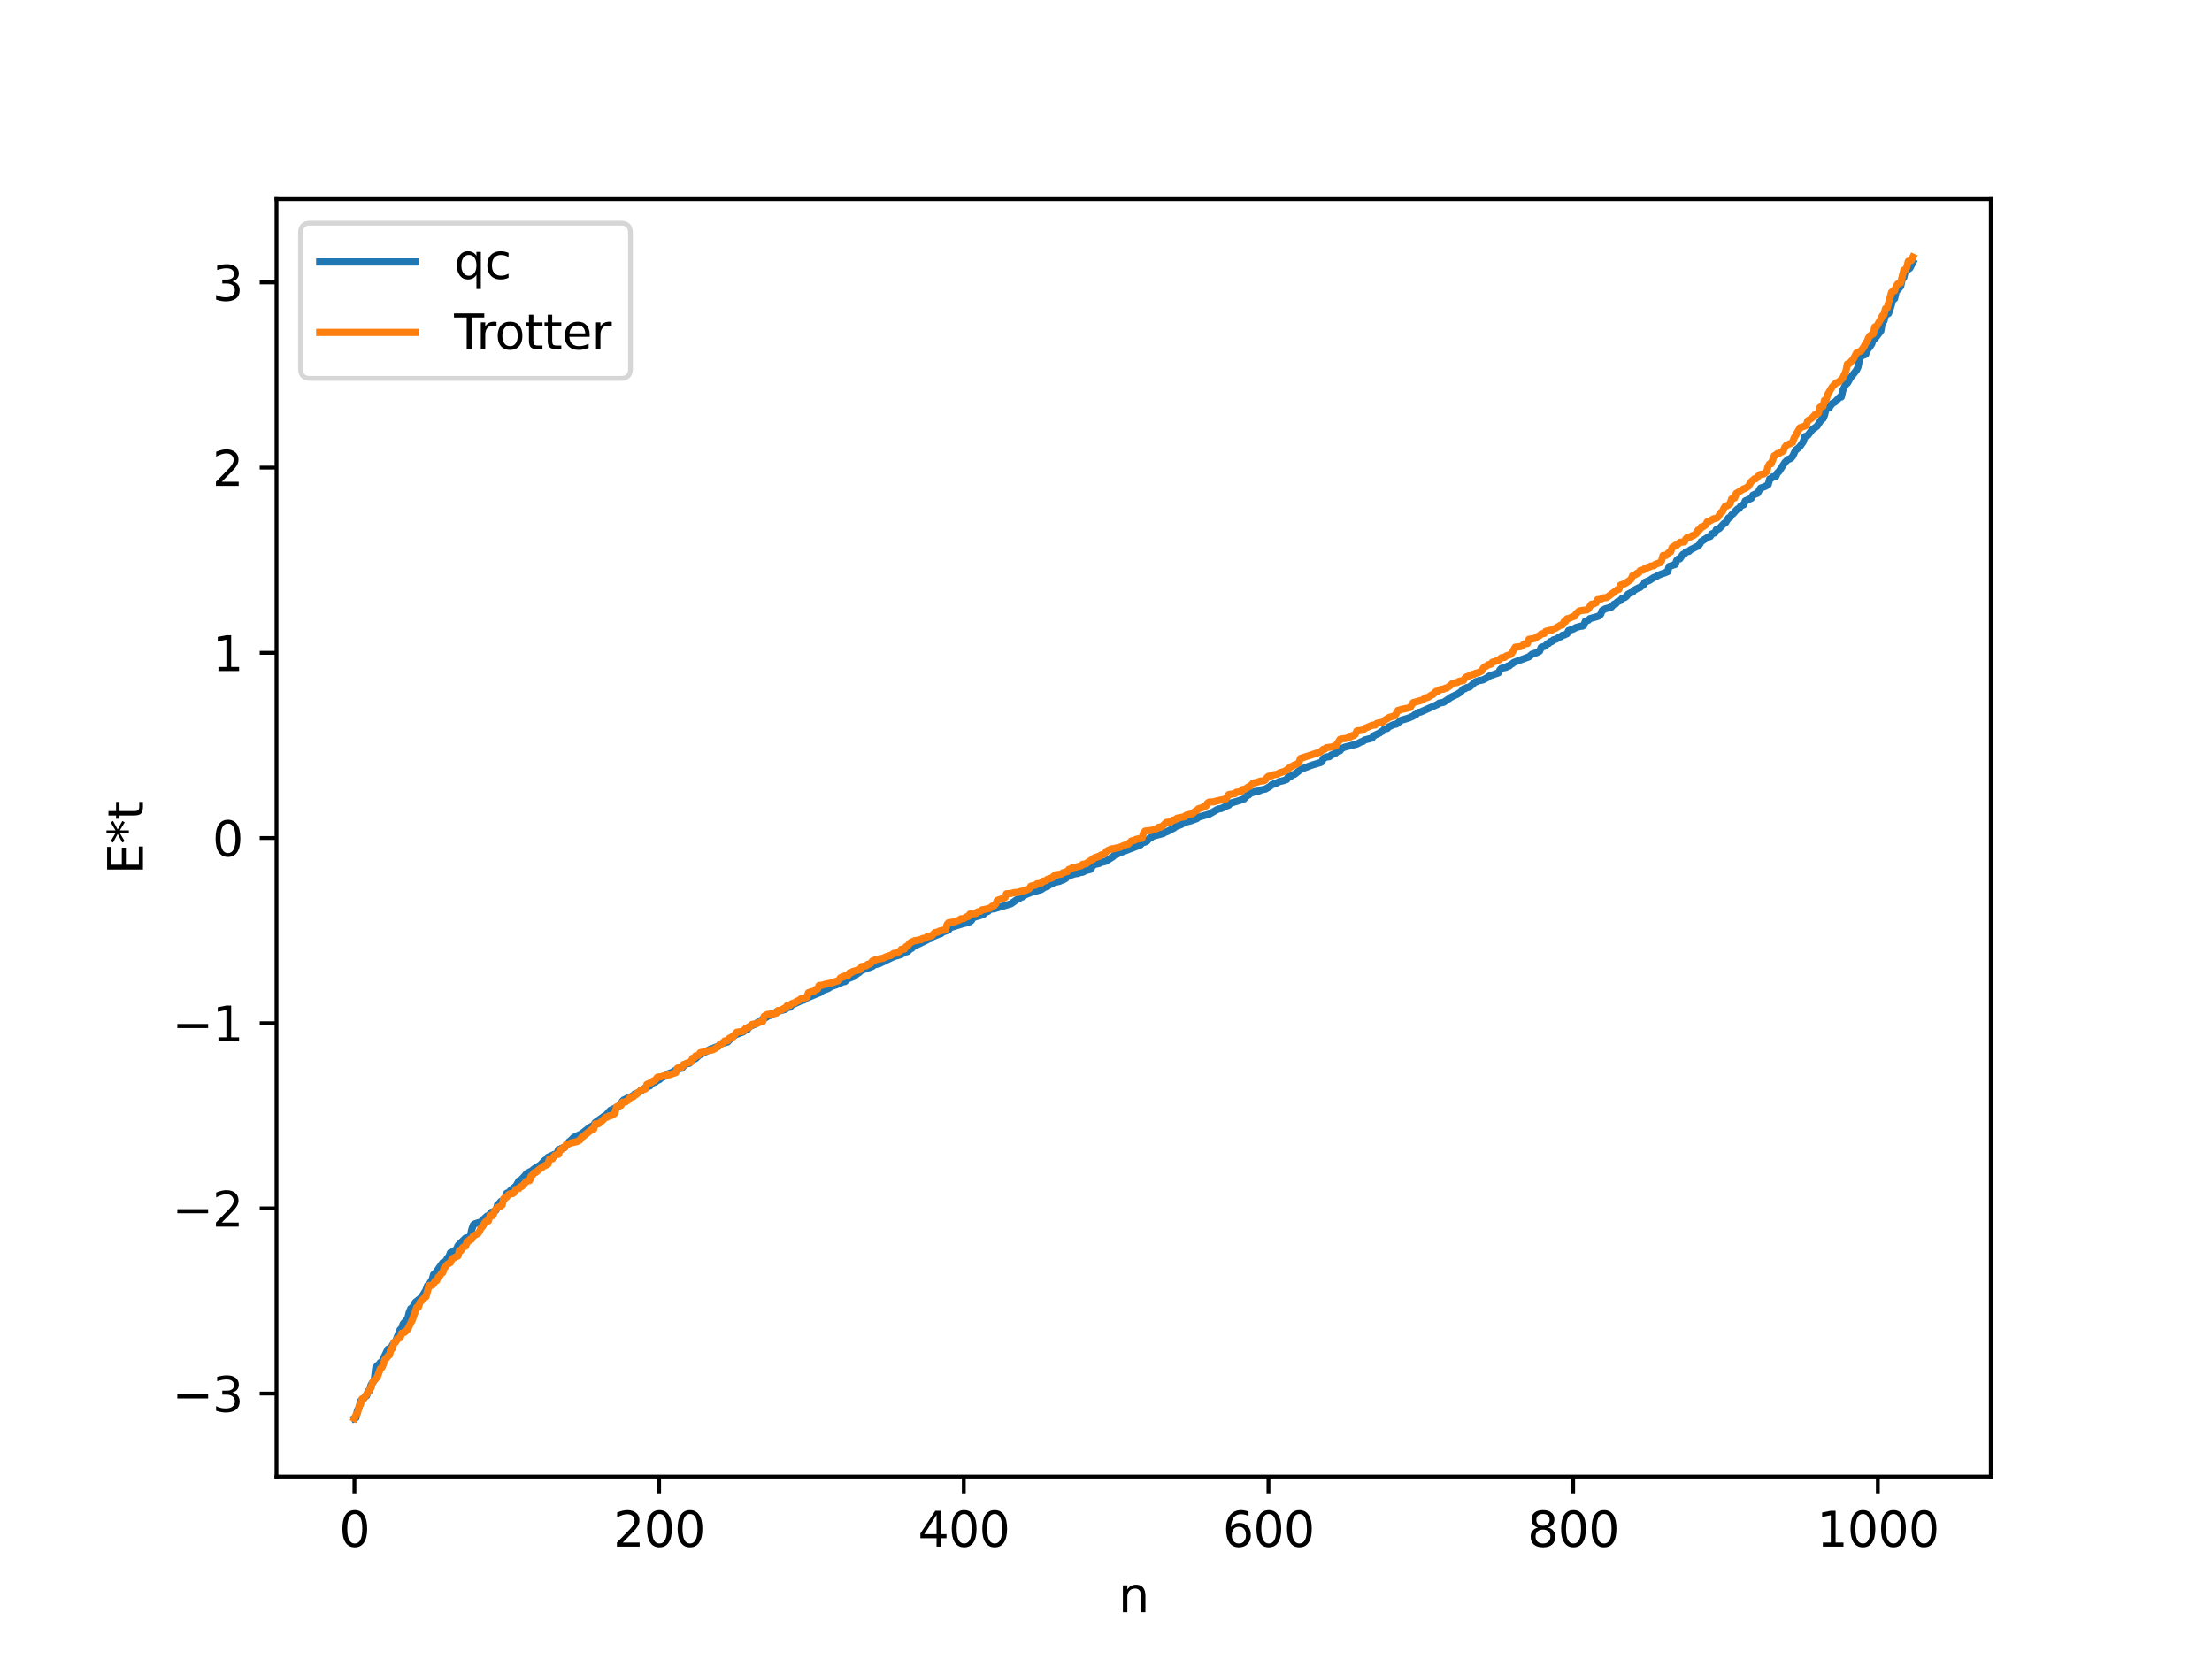 <?xml version="1.0" encoding="utf-8" standalone="no"?>
<!DOCTYPE svg PUBLIC "-//W3C//DTD SVG 1.1//EN"
  "http://www.w3.org/Graphics/SVG/1.1/DTD/svg11.dtd">
<svg xmlns:xlink="http://www.w3.org/1999/xlink" width="460.8pt" height="345.6pt" viewBox="0 0 460.8 345.6" xmlns="http://www.w3.org/2000/svg" version="1.1">
 <defs>
  <style type="text/css">*{stroke-linejoin: round; stroke-linecap: butt}</style>
 </defs>
 <g id="figure_1">
  <g id="patch_1">
   <path d="M 0 345.6 
L 460.8 345.6 
L 460.8 0 
L 0 0 
z
" style="fill: #ffffff"/>
  </g>
  <g id="axes_1">
   <g id="patch_2">
    <path d="M 57.6 307.584 
L 414.72 307.584 
L 414.72 41.472 
L 57.6 41.472 
z
" style="fill: #ffffff"/>
   </g>
   <g id="matplotlib.axis_1">
    <g id="xtick_1">
     <g id="line2d_1">
      <defs>
       <path id="mbc26d7a41d" d="M 0 0 
L 0 3.5 
" style="stroke: #000000; stroke-width: 0.8"/>
      </defs>
      <g>
       <use xlink:href="#mbc26d7a41d" x="73.833" y="307.584" style="stroke: #000000; stroke-width: 0.8"/>
      </g>
     </g>
     <g id="text_1">
      <!-- 0 -->
      <g transform="translate(70.651 322.182) scale(0.1 -0.1)">
       <defs>
        <path id="DejaVuSans-30" d="M 2034 4250 
Q 1547 4250 1301 3770 
Q 1056 3291 1056 2328 
Q 1056 1369 1301 889 
Q 1547 409 2034 409 
Q 2525 409 2770 889 
Q 3016 1369 3016 2328 
Q 3016 3291 2770 3770 
Q 2525 4250 2034 4250 
z
M 2034 4750 
Q 2819 4750 3233 4129 
Q 3647 3509 3647 2328 
Q 3647 1150 3233 529 
Q 2819 -91 2034 -91 
Q 1250 -91 836 529 
Q 422 1150 422 2328 
Q 422 3509 836 4129 
Q 1250 4750 2034 4750 
z
" transform="scale(0.016)"/>
       </defs>
       <use xlink:href="#DejaVuSans-30"/>
      </g>
     </g>
    </g>
    <g id="xtick_2">
     <g id="line2d_2">
      <g>
       <use xlink:href="#mbc26d7a41d" x="137.304" y="307.584" style="stroke: #000000; stroke-width: 0.8"/>
      </g>
     </g>
     <g id="text_2">
      <!-- 200 -->
      <g transform="translate(127.76 322.182) scale(0.1 -0.1)">
       <defs>
        <path id="DejaVuSans-32" d="M 1228 531 
L 3431 531 
L 3431 0 
L 469 0 
L 469 531 
Q 828 903 1448 1529 
Q 2069 2156 2228 2338 
Q 2531 2678 2651 2914 
Q 2772 3150 2772 3378 
Q 2772 3750 2511 3984 
Q 2250 4219 1831 4219 
Q 1534 4219 1204 4116 
Q 875 4013 500 3803 
L 500 4441 
Q 881 4594 1212 4672 
Q 1544 4750 1819 4750 
Q 2544 4750 2975 4387 
Q 3406 4025 3406 3419 
Q 3406 3131 3298 2873 
Q 3191 2616 2906 2266 
Q 2828 2175 2409 1742 
Q 1991 1309 1228 531 
z
" transform="scale(0.016)"/>
       </defs>
       <use xlink:href="#DejaVuSans-32"/>
       <use xlink:href="#DejaVuSans-30" x="63.623"/>
       <use xlink:href="#DejaVuSans-30" x="127.246"/>
      </g>
     </g>
    </g>
    <g id="xtick_3">
     <g id="line2d_3">
      <g>
       <use xlink:href="#mbc26d7a41d" x="200.775" y="307.584" style="stroke: #000000; stroke-width: 0.8"/>
      </g>
     </g>
     <g id="text_3">
      <!-- 400 -->
      <g transform="translate(191.231 322.182) scale(0.1 -0.1)">
       <defs>
        <path id="DejaVuSans-34" d="M 2419 4116 
L 825 1625 
L 2419 1625 
L 2419 4116 
z
M 2253 4666 
L 3047 4666 
L 3047 1625 
L 3713 1625 
L 3713 1100 
L 3047 1100 
L 3047 0 
L 2419 0 
L 2419 1100 
L 313 1100 
L 313 1709 
L 2253 4666 
z
" transform="scale(0.016)"/>
       </defs>
       <use xlink:href="#DejaVuSans-34"/>
       <use xlink:href="#DejaVuSans-30" x="63.623"/>
       <use xlink:href="#DejaVuSans-30" x="127.246"/>
      </g>
     </g>
    </g>
    <g id="xtick_4">
     <g id="line2d_4">
      <g>
       <use xlink:href="#mbc26d7a41d" x="264.246" y="307.584" style="stroke: #000000; stroke-width: 0.8"/>
      </g>
     </g>
     <g id="text_4">
      <!-- 600 -->
      <g transform="translate(254.702 322.182) scale(0.1 -0.1)">
       <defs>
        <path id="DejaVuSans-36" d="M 2113 2584 
Q 1688 2584 1439 2293 
Q 1191 2003 1191 1497 
Q 1191 994 1439 701 
Q 1688 409 2113 409 
Q 2538 409 2786 701 
Q 3034 994 3034 1497 
Q 3034 2003 2786 2293 
Q 2538 2584 2113 2584 
z
M 3366 4563 
L 3366 3988 
Q 3128 4100 2886 4159 
Q 2644 4219 2406 4219 
Q 1781 4219 1451 3797 
Q 1122 3375 1075 2522 
Q 1259 2794 1537 2939 
Q 1816 3084 2150 3084 
Q 2853 3084 3261 2657 
Q 3669 2231 3669 1497 
Q 3669 778 3244 343 
Q 2819 -91 2113 -91 
Q 1303 -91 875 529 
Q 447 1150 447 2328 
Q 447 3434 972 4092 
Q 1497 4750 2381 4750 
Q 2619 4750 2861 4703 
Q 3103 4656 3366 4563 
z
" transform="scale(0.016)"/>
       </defs>
       <use xlink:href="#DejaVuSans-36"/>
       <use xlink:href="#DejaVuSans-30" x="63.623"/>
       <use xlink:href="#DejaVuSans-30" x="127.246"/>
      </g>
     </g>
    </g>
    <g id="xtick_5">
     <g id="line2d_5">
      <g>
       <use xlink:href="#mbc26d7a41d" x="327.717" y="307.584" style="stroke: #000000; stroke-width: 0.8"/>
      </g>
     </g>
     <g id="text_5">
      <!-- 800 -->
      <g transform="translate(318.173 322.182) scale(0.1 -0.1)">
       <defs>
        <path id="DejaVuSans-38" d="M 2034 2216 
Q 1584 2216 1326 1975 
Q 1069 1734 1069 1313 
Q 1069 891 1326 650 
Q 1584 409 2034 409 
Q 2484 409 2743 651 
Q 3003 894 3003 1313 
Q 3003 1734 2745 1975 
Q 2488 2216 2034 2216 
z
M 1403 2484 
Q 997 2584 770 2862 
Q 544 3141 544 3541 
Q 544 4100 942 4425 
Q 1341 4750 2034 4750 
Q 2731 4750 3128 4425 
Q 3525 4100 3525 3541 
Q 3525 3141 3298 2862 
Q 3072 2584 2669 2484 
Q 3125 2378 3379 2068 
Q 3634 1759 3634 1313 
Q 3634 634 3220 271 
Q 2806 -91 2034 -91 
Q 1263 -91 848 271 
Q 434 634 434 1313 
Q 434 1759 690 2068 
Q 947 2378 1403 2484 
z
M 1172 3481 
Q 1172 3119 1398 2916 
Q 1625 2713 2034 2713 
Q 2441 2713 2670 2916 
Q 2900 3119 2900 3481 
Q 2900 3844 2670 4047 
Q 2441 4250 2034 4250 
Q 1625 4250 1398 4047 
Q 1172 3844 1172 3481 
z
" transform="scale(0.016)"/>
       </defs>
       <use xlink:href="#DejaVuSans-38"/>
       <use xlink:href="#DejaVuSans-30" x="63.623"/>
       <use xlink:href="#DejaVuSans-30" x="127.246"/>
      </g>
     </g>
    </g>
    <g id="xtick_6">
     <g id="line2d_6">
      <g>
       <use xlink:href="#mbc26d7a41d" x="391.188" y="307.584" style="stroke: #000000; stroke-width: 0.8"/>
      </g>
     </g>
     <g id="text_6">
      <!-- 1000 -->
      <g transform="translate(378.463 322.182) scale(0.1 -0.1)">
       <defs>
        <path id="DejaVuSans-31" d="M 794 531 
L 1825 531 
L 1825 4091 
L 703 3866 
L 703 4441 
L 1819 4666 
L 2450 4666 
L 2450 531 
L 3481 531 
L 3481 0 
L 794 0 
L 794 531 
z
" transform="scale(0.016)"/>
       </defs>
       <use xlink:href="#DejaVuSans-31"/>
       <use xlink:href="#DejaVuSans-30" x="63.623"/>
       <use xlink:href="#DejaVuSans-30" x="127.246"/>
       <use xlink:href="#DejaVuSans-30" x="190.869"/>
      </g>
     </g>
    </g>
    <g id="text_7">
     <!-- n -->
     <g transform="translate(232.991 335.861) scale(0.1 -0.1)">
      <defs>
       <path id="DejaVuSans-6e" d="M 3513 2113 
L 3513 0 
L 2938 0 
L 2938 2094 
Q 2938 2591 2744 2837 
Q 2550 3084 2163 3084 
Q 1697 3084 1428 2787 
Q 1159 2491 1159 1978 
L 1159 0 
L 581 0 
L 581 3500 
L 1159 3500 
L 1159 2956 
Q 1366 3272 1645 3428 
Q 1925 3584 2291 3584 
Q 2894 3584 3203 3211 
Q 3513 2838 3513 2113 
z
" transform="scale(0.016)"/>
      </defs>
      <use xlink:href="#DejaVuSans-6e"/>
     </g>
    </g>
   </g>
   <g id="matplotlib.axis_2">
    <g id="ytick_1">
     <g id="line2d_7">
      <defs>
       <path id="m5a9a7aac92" d="M 0 0 
L -3.5 0 
" style="stroke: #000000; stroke-width: 0.8"/>
      </defs>
      <g>
       <use xlink:href="#m5a9a7aac92" x="57.6" y="290.31" style="stroke: #000000; stroke-width: 0.8"/>
      </g>
     </g>
     <g id="text_8">
      <!-- −3 -->
      <g transform="translate(35.858 294.11) scale(0.1 -0.1)">
       <defs>
        <path id="DejaVuSans-2212" d="M 678 2272 
L 4684 2272 
L 4684 1741 
L 678 1741 
L 678 2272 
z
" transform="scale(0.016)"/>
        <path id="DejaVuSans-33" d="M 2597 2516 
Q 3050 2419 3304 2112 
Q 3559 1806 3559 1356 
Q 3559 666 3084 287 
Q 2609 -91 1734 -91 
Q 1441 -91 1130 -33 
Q 819 25 488 141 
L 488 750 
Q 750 597 1062 519 
Q 1375 441 1716 441 
Q 2309 441 2620 675 
Q 2931 909 2931 1356 
Q 2931 1769 2642 2001 
Q 2353 2234 1838 2234 
L 1294 2234 
L 1294 2753 
L 1863 2753 
Q 2328 2753 2575 2939 
Q 2822 3125 2822 3475 
Q 2822 3834 2567 4026 
Q 2313 4219 1838 4219 
Q 1578 4219 1281 4162 
Q 984 4106 628 3988 
L 628 4550 
Q 988 4650 1302 4700 
Q 1616 4750 1894 4750 
Q 2613 4750 3031 4423 
Q 3450 4097 3450 3541 
Q 3450 3153 3228 2886 
Q 3006 2619 2597 2516 
z
" transform="scale(0.016)"/>
       </defs>
       <use xlink:href="#DejaVuSans-2212"/>
       <use xlink:href="#DejaVuSans-33" x="83.789"/>
      </g>
     </g>
    </g>
    <g id="ytick_2">
     <g id="line2d_8">
      <g>
       <use xlink:href="#m5a9a7aac92" x="57.6" y="251.731" style="stroke: #000000; stroke-width: 0.8"/>
      </g>
     </g>
     <g id="text_9">
      <!-- −2 -->
      <g transform="translate(35.858 255.53) scale(0.1 -0.1)">
       <use xlink:href="#DejaVuSans-2212"/>
       <use xlink:href="#DejaVuSans-32" x="83.789"/>
      </g>
     </g>
    </g>
    <g id="ytick_3">
     <g id="line2d_9">
      <g>
       <use xlink:href="#m5a9a7aac92" x="57.6" y="213.151" style="stroke: #000000; stroke-width: 0.8"/>
      </g>
     </g>
     <g id="text_10">
      <!-- −1 -->
      <g transform="translate(35.858 216.95) scale(0.1 -0.1)">
       <use xlink:href="#DejaVuSans-2212"/>
       <use xlink:href="#DejaVuSans-31" x="83.789"/>
      </g>
     </g>
    </g>
    <g id="ytick_4">
     <g id="line2d_10">
      <g>
       <use xlink:href="#m5a9a7aac92" x="57.6" y="174.572" style="stroke: #000000; stroke-width: 0.8"/>
      </g>
     </g>
     <g id="text_11">
      <!-- 0 -->
      <g transform="translate(44.237 178.371) scale(0.1 -0.1)">
       <use xlink:href="#DejaVuSans-30"/>
      </g>
     </g>
    </g>
    <g id="ytick_5">
     <g id="line2d_11">
      <g>
       <use xlink:href="#m5a9a7aac92" x="57.6" y="135.992" style="stroke: #000000; stroke-width: 0.8"/>
      </g>
     </g>
     <g id="text_12">
      <!-- 1 -->
      <g transform="translate(44.237 139.791) scale(0.1 -0.1)">
       <use xlink:href="#DejaVuSans-31"/>
      </g>
     </g>
    </g>
    <g id="ytick_6">
     <g id="line2d_12">
      <g>
       <use xlink:href="#m5a9a7aac92" x="57.6" y="97.412" style="stroke: #000000; stroke-width: 0.8"/>
      </g>
     </g>
     <g id="text_13">
      <!-- 2 -->
      <g transform="translate(44.237 101.211) scale(0.1 -0.1)">
       <use xlink:href="#DejaVuSans-32"/>
      </g>
     </g>
    </g>
    <g id="ytick_7">
     <g id="line2d_13">
      <g>
       <use xlink:href="#m5a9a7aac92" x="57.6" y="58.833" style="stroke: #000000; stroke-width: 0.8"/>
      </g>
     </g>
     <g id="text_14">
      <!-- 3 -->
      <g transform="translate(44.237 62.632) scale(0.1 -0.1)">
       <use xlink:href="#DejaVuSans-33"/>
      </g>
     </g>
    </g>
    <g id="text_15">
     <!-- E*t -->
     <g transform="translate(29.778 182.148) rotate(-90) scale(0.1 -0.1)">
      <defs>
       <path id="DejaVuSans-45" d="M 628 4666 
L 3578 4666 
L 3578 4134 
L 1259 4134 
L 1259 2753 
L 3481 2753 
L 3481 2222 
L 1259 2222 
L 1259 531 
L 3634 531 
L 3634 0 
L 628 0 
L 628 4666 
z
" transform="scale(0.016)"/>
       <path id="DejaVuSans-2a" d="M 3009 3897 
L 1888 3291 
L 3009 2681 
L 2828 2375 
L 1778 3009 
L 1778 1831 
L 1422 1831 
L 1422 3009 
L 372 2375 
L 191 2681 
L 1313 3291 
L 191 3897 
L 372 4206 
L 1422 3572 
L 1422 4750 
L 1778 4750 
L 1778 3572 
L 2828 4206 
L 3009 3897 
z
" transform="scale(0.016)"/>
       <path id="DejaVuSans-74" d="M 1172 4494 
L 1172 3500 
L 2356 3500 
L 2356 3053 
L 1172 3053 
L 1172 1153 
Q 1172 725 1289 603 
Q 1406 481 1766 481 
L 2356 481 
L 2356 0 
L 1766 0 
Q 1100 0 847 248 
Q 594 497 594 1153 
L 594 3053 
L 172 3053 
L 172 3500 
L 594 3500 
L 594 4494 
L 1172 4494 
z
" transform="scale(0.016)"/>
      </defs>
      <use xlink:href="#DejaVuSans-45"/>
      <use xlink:href="#DejaVuSans-2a" x="63.184"/>
      <use xlink:href="#DejaVuSans-74" x="113.184"/>
     </g>
    </g>
   </g>
   <g id="line2d_14">
    <path d="M 73.833 295.488 
L 74.15 295.34 
L 74.467 293.795 
L 74.785 293.287 
L 75.102 291.863 
L 75.737 291.401 
L 76.054 290.926 
L 76.372 290.759 
L 76.689 289.815 
L 77.006 289.694 
L 77.324 288.438 
L 77.958 287.575 
L 78.276 284.939 
L 78.593 284.473 
L 78.91 284.3 
L 79.228 283.834 
L 79.545 283.694 
L 80.815 281.048 
L 81.449 280.897 
L 81.767 280.152 
L 82.401 279.422 
L 83.353 276.987 
L 83.671 276.771 
L 83.988 275.775 
L 84.94 274.672 
L 85.258 273.352 
L 85.575 272.597 
L 85.892 272.442 
L 86.527 271.295 
L 87.796 270.288 
L 88.748 268.743 
L 89.066 267.798 
L 89.383 267.577 
L 90.018 266.575 
L 90.335 265.478 
L 90.653 265.28 
L 92.239 263.047 
L 92.874 262.728 
L 93.191 262.119 
L 93.509 261.792 
L 93.826 260.972 
L 94.143 260.938 
L 94.461 260.599 
L 94.778 260.535 
L 95.096 260.21 
L 95.413 259.47 
L 97 257.909 
L 97.952 257.72 
L 98.269 256.179 
L 98.586 255.238 
L 98.904 254.952 
L 100.173 254.554 
L 101.443 253.348 
L 101.76 253.291 
L 102.395 252.521 
L 103.029 252.359 
L 103.347 252.076 
L 103.664 250.95 
L 103.981 250.752 
L 104.299 250.324 
L 104.934 249.945 
L 105.251 249.5 
L 105.568 248.561 
L 105.886 248.513 
L 106.52 247.824 
L 107.472 247.094 
L 108.107 245.986 
L 108.424 245.915 
L 109.377 244.898 
L 109.694 244.47 
L 110.011 244.37 
L 110.329 244.114 
L 110.646 244.033 
L 111.281 243.499 
L 111.915 243.093 
L 112.55 242.718 
L 113.502 241.709 
L 113.82 241.563 
L 114.137 241.085 
L 114.772 240.805 
L 115.406 240.513 
L 116.041 240.277 
L 116.358 239.46 
L 116.676 239.445 
L 116.993 239.187 
L 117.628 239.048 
L 118.58 237.808 
L 118.897 237.601 
L 119.532 236.936 
L 121.119 236.211 
L 122.705 234.958 
L 123.34 234.569 
L 123.658 234.456 
L 123.975 233.866 
L 125.562 232.74 
L 125.879 232.481 
L 126.196 232.37 
L 127.148 231.308 
L 128.735 230.538 
L 129.053 230.346 
L 129.37 229.945 
L 129.687 229.364 
L 130.005 229.088 
L 130.322 228.999 
L 130.639 228.779 
L 131.274 228.573 
L 131.909 228.221 
L 132.226 227.893 
L 132.543 227.845 
L 133.813 227.082 
L 134.448 226.575 
L 134.765 226.523 
L 135.082 226.29 
L 135.4 226.215 
L 135.717 225.749 
L 136.669 225.319 
L 136.986 225.009 
L 137.304 224.948 
L 137.939 224.401 
L 138.256 224.34 
L 139.208 223.701 
L 139.525 223.538 
L 139.843 223.511 
L 140.477 223.096 
L 140.795 222.909 
L 141.112 222.879 
L 141.429 222.641 
L 142.064 222.534 
L 142.699 221.708 
L 143.651 221.493 
L 144.286 220.76 
L 144.92 220.52 
L 145.555 219.893 
L 146.824 219.203 
L 148.094 218.508 
L 148.411 218.452 
L 149.046 218.163 
L 149.681 217.962 
L 149.998 217.545 
L 150.633 217.323 
L 151.585 217.058 
L 152.537 215.996 
L 152.854 215.868 
L 153.172 215.575 
L 154.441 215.111 
L 154.758 215.01 
L 155.393 214.522 
L 155.71 214.47 
L 156.028 213.949 
L 156.98 213.468 
L 157.297 213.373 
L 158.884 212.32 
L 159.201 212.184 
L 159.836 211.782 
L 160.153 211.575 
L 160.471 211.544 
L 161.105 211.142 
L 161.423 211.068 
L 161.74 210.786 
L 162.375 210.596 
L 163.644 210.253 
L 163.962 209.893 
L 164.596 209.816 
L 164.914 209.388 
L 167.135 208.367 
L 167.453 208.346 
L 167.77 208.031 
L 170.943 206.713 
L 171.261 206.404 
L 172.53 205.926 
L 173.165 205.521 
L 174.434 205.075 
L 174.752 204.844 
L 175.069 204.82 
L 175.386 204.599 
L 176.021 204.471 
L 176.656 203.887 
L 177.925 203.396 
L 178.56 202.839 
L 178.877 202.671 
L 179.512 202.105 
L 180.147 201.914 
L 181.734 201.318 
L 182.051 201.039 
L 182.686 200.856 
L 183.003 200.824 
L 186.177 199.286 
L 187.763 198.832 
L 188.081 198.455 
L 189.033 198.234 
L 189.667 197.66 
L 189.985 197.526 
L 190.302 197.12 
L 191.254 196.721 
L 193.158 195.799 
L 193.476 195.558 
L 193.793 195.533 
L 194.11 195.242 
L 194.745 194.962 
L 195.697 194.564 
L 196.015 194.503 
L 196.332 194.179 
L 197.601 193.75 
L 197.919 193.256 
L 200.775 192.374 
L 201.092 192.327 
L 201.727 192.098 
L 202.044 192.014 
L 202.362 191.767 
L 202.679 191.184 
L 203.314 190.965 
L 204.266 190.711 
L 204.583 190.485 
L 204.9 190.461 
L 205.218 189.995 
L 205.535 189.977 
L 205.853 189.842 
L 206.17 189.422 
L 207.122 189.313 
L 210.613 188.277 
L 211.882 187.364 
L 212.2 187.272 
L 212.517 187.023 
L 213.152 186.786 
L 213.469 186.449 
L 214.739 185.94 
L 216.96 185.305 
L 217.595 184.838 
L 218.229 184.666 
L 218.547 184.295 
L 219.181 184.145 
L 219.499 183.851 
L 220.768 183.587 
L 221.086 183.385 
L 221.403 183.335 
L 222.038 182.98 
L 222.355 182.567 
L 223.942 182.025 
L 224.577 181.959 
L 224.894 181.774 
L 225.529 181.701 
L 226.163 181.363 
L 227.115 181.124 
L 227.75 180.265 
L 228.067 180.073 
L 229.02 179.858 
L 229.337 179.655 
L 230.289 179.447 
L 231.876 178.455 
L 232.193 178.085 
L 232.828 177.907 
L 233.145 177.641 
L 233.78 177.47 
L 237.588 176.003 
L 237.905 175.574 
L 238.54 175.423 
L 238.858 175.272 
L 239.492 174.577 
L 239.81 174.508 
L 240.127 174.207 
L 242.348 173.628 
L 242.666 173.351 
L 242.983 173.312 
L 244.253 172.652 
L 244.57 172.498 
L 244.887 172.218 
L 246.157 171.731 
L 246.474 171.399 
L 248.061 170.989 
L 249.33 170.533 
L 249.648 170.221 
L 251.869 169.617 
L 253.773 168.526 
L 254.408 168.429 
L 255.36 167.962 
L 255.995 167.73 
L 256.312 167.314 
L 257.899 166.869 
L 259.168 166.417 
L 259.803 165.695 
L 260.12 165.624 
L 260.438 165.269 
L 261.072 165.074 
L 261.39 164.894 
L 262.342 164.77 
L 262.659 164.567 
L 263.611 164.38 
L 264.563 163.816 
L 264.881 163.49 
L 265.198 163.426 
L 265.515 163.215 
L 265.833 163.186 
L 266.467 162.83 
L 267.42 162.609 
L 268.054 162.381 
L 268.372 161.795 
L 269.006 161.651 
L 269.324 161.375 
L 269.641 161.323 
L 270.91 160.341 
L 271.545 160.051 
L 273.132 159.439 
L 275.036 158.864 
L 275.353 158.711 
L 275.671 157.996 
L 276.305 157.696 
L 276.94 157.624 
L 277.258 157.328 
L 278.21 156.897 
L 278.527 156.578 
L 279.162 156.388 
L 279.479 155.94 
L 280.114 155.646 
L 282.653 155.005 
L 283.605 154.508 
L 283.922 154.462 
L 284.239 154.167 
L 285.826 153.755 
L 286.143 153.294 
L 287.413 152.684 
L 287.73 152.428 
L 288.048 152.317 
L 288.365 151.904 
L 289 151.758 
L 289.317 151.417 
L 290.269 150.96 
L 290.904 150.834 
L 291.539 150.322 
L 291.856 150.06 
L 293.443 149.583 
L 294.077 149.308 
L 294.395 149.175 
L 294.712 148.878 
L 295.029 148.814 
L 295.347 148.46 
L 295.981 148.313 
L 299.472 146.737 
L 299.79 146.483 
L 300.742 146.297 
L 302.329 145.216 
L 303.598 144.608 
L 304.233 144.2 
L 304.867 143.524 
L 305.185 143.483 
L 305.502 143.253 
L 306.137 143.103 
L 307.406 142.002 
L 307.724 141.964 
L 308.041 141.79 
L 308.676 141.686 
L 308.993 141.607 
L 309.628 141.256 
L 309.945 141.1 
L 310.262 140.818 
L 312.167 140.162 
L 312.484 139.515 
L 312.801 139.221 
L 313.753 139.015 
L 314.071 138.759 
L 314.388 138.748 
L 314.705 138.434 
L 315.023 138.281 
L 315.34 137.994 
L 318.514 136.824 
L 319.148 136.264 
L 320.1 135.967 
L 320.735 135.65 
L 321.053 134.858 
L 321.687 134.648 
L 322.005 134.495 
L 322.322 134.101 
L 322.639 134.033 
L 322.957 133.666 
L 323.274 133.633 
L 323.591 133.306 
L 324.226 133.129 
L 324.861 132.699 
L 325.178 132.64 
L 325.496 132.319 
L 325.813 132.309 
L 326.448 132.006 
L 326.765 131.371 
L 327.717 131.061 
L 328.352 130.704 
L 329.304 130.448 
L 329.621 130.442 
L 329.939 130.265 
L 330.256 129.41 
L 330.891 129.2 
L 331.208 128.867 
L 332.477 128.524 
L 333.112 128.311 
L 333.429 128.007 
L 333.747 127.214 
L 334.381 126.835 
L 335.651 126.485 
L 336.286 125.812 
L 336.603 125.776 
L 336.92 125.362 
L 337.555 125.094 
L 337.872 124.701 
L 338.507 124.462 
L 338.824 124.227 
L 339.142 123.778 
L 339.777 123.43 
L 340.094 123.372 
L 340.411 122.942 
L 341.363 122.441 
L 341.681 122.358 
L 341.998 122.02 
L 342.315 121.912 
L 342.633 121.312 
L 343.585 120.911 
L 344.537 120.284 
L 344.854 120.209 
L 345.489 119.818 
L 347.393 119.102 
L 347.71 117.999 
L 348.98 117.58 
L 349.297 116.713 
L 349.615 116.436 
L 349.932 116.417 
L 350.567 115.497 
L 350.884 115.433 
L 351.201 114.98 
L 351.836 114.862 
L 352.153 114.529 
L 353.74 113.733 
L 354.058 113.406 
L 354.375 112.833 
L 355.962 111.81 
L 356.279 111.759 
L 356.596 111.213 
L 357.231 111.019 
L 357.548 110.306 
L 357.866 110.259 
L 358.183 110.084 
L 359.135 109.047 
L 359.453 108.906 
L 360.087 107.873 
L 360.405 107.795 
L 360.722 107.248 
L 361.039 107.029 
L 361.674 106.303 
L 361.991 106.005 
L 362.309 105.936 
L 362.626 105.379 
L 363.261 105.144 
L 363.578 104.34 
L 364.848 103.797 
L 365.165 103.148 
L 365.8 102.861 
L 366.117 102.77 
L 366.752 101.693 
L 367.704 101.335 
L 368.339 100.962 
L 368.656 99.767 
L 368.973 99.654 
L 369.291 99.331 
L 369.925 99.273 
L 370.243 98.54 
L 370.56 98.258 
L 371.829 96.343 
L 372.464 95.694 
L 372.781 95.626 
L 373.099 95.438 
L 373.416 95.1 
L 374.051 93.774 
L 374.686 93.286 
L 375.003 92.94 
L 375.638 92.033 
L 375.955 90.998 
L 376.59 90.7 
L 377.542 89.484 
L 378.494 88.806 
L 379.446 87.366 
L 379.763 87.221 
L 380.081 86.497 
L 380.398 85.186 
L 381.033 84.971 
L 381.667 84.067 
L 382.302 83.706 
L 383.254 82.732 
L 383.572 82.703 
L 383.889 81.337 
L 384.524 79.994 
L 384.841 79.836 
L 385.476 78.716 
L 386.745 77.117 
L 387.062 76.443 
L 387.38 74.821 
L 387.697 74.2 
L 388.649 73.807 
L 388.967 72.959 
L 389.601 72.136 
L 389.919 71.648 
L 390.236 70.597 
L 390.553 70.574 
L 391.823 68.912 
L 392.14 67.018 
L 392.458 66.848 
L 392.775 65.618 
L 393.41 65.3 
L 393.727 64.421 
L 394.362 62.31 
L 394.679 62.212 
L 394.996 60.749 
L 395.631 60.026 
L 395.948 59.632 
L 396.266 58.106 
L 396.583 57.85 
L 396.9 56.529 
L 397.853 55.866 
L 398.487 54.648 
L 398.487 54.648 
" clip-path="url(#p356d0cf69c)" style="fill: none; stroke: #1f77b4; stroke-width: 1.5; stroke-linecap: square"/>
   </g>
   <g id="line2d_15">
    <path d="M 73.833 295.481 
L 74.15 294.792 
L 74.467 294.406 
L 74.785 293.066 
L 75.102 292.538 
L 75.42 291.407 
L 75.737 291.407 
L 77.324 289.059 
L 77.641 287.893 
L 78.593 286.899 
L 79.228 285.159 
L 79.545 284.907 
L 79.862 284.194 
L 80.18 283.191 
L 80.497 282.957 
L 80.815 282.479 
L 81.132 282.264 
L 81.449 281.033 
L 81.767 280.904 
L 82.084 279.605 
L 82.401 279.605 
L 82.719 278.962 
L 83.353 278.683 
L 83.671 277.735 
L 84.305 277.547 
L 84.94 276.874 
L 85.892 274.968 
L 86.844 272.31 
L 87.162 272.31 
L 87.479 271.323 
L 88.114 270.629 
L 88.748 270.109 
L 89.383 267.802 
L 90.018 267.741 
L 90.335 267.485 
L 90.653 266.847 
L 90.97 266.778 
L 91.287 266.062 
L 91.605 265.81 
L 91.922 265.29 
L 92.239 265.097 
L 92.557 264.094 
L 92.874 263.86 
L 93.191 263.382 
L 93.826 263.024 
L 94.143 262.377 
L 94.461 262.073 
L 95.413 261.636 
L 95.73 260.508 
L 96.048 260.508 
L 96.365 259.938 
L 96.682 259.686 
L 97 259.586 
L 97.317 258.638 
L 97.634 258.573 
L 97.952 258.15 
L 98.269 258.14 
L 98.586 257.5 
L 99.221 257.155 
L 99.539 256.985 
L 99.856 256.598 
L 100.173 255.871 
L 100.491 255.576 
L 101.125 254.503 
L 101.443 254.344 
L 101.76 254.344 
L 102.077 253.232 
L 102.712 253.213 
L 103.029 252.226 
L 103.664 251.532 
L 103.981 251.455 
L 104.616 251.013 
L 104.934 249.699 
L 105.568 249.377 
L 105.886 248.904 
L 106.203 248.705 
L 106.838 248.644 
L 107.155 248.388 
L 107.472 247.751 
L 108.107 247.591 
L 108.424 247.216 
L 108.742 247.118 
L 109.694 246.063 
L 110.329 245.943 
L 110.646 244.997 
L 110.963 244.764 
L 111.281 244.285 
L 111.598 244.245 
L 112.55 243.425 
L 112.867 243.28 
L 113.185 242.976 
L 114.137 242.539 
L 114.454 241.471 
L 115.089 241.411 
L 115.406 240.841 
L 115.724 240.589 
L 116.358 240.447 
L 116.676 239.541 
L 116.993 239.476 
L 117.31 239.053 
L 117.628 239.043 
L 117.945 238.403 
L 118.58 238.274 
L 118.897 238.102 
L 120.167 237.827 
L 120.801 237.501 
L 121.119 237.025 
L 123.34 235.252 
L 123.658 235.247 
L 123.975 234.136 
L 124.61 234.116 
L 124.927 233.952 
L 126.196 232.743 
L 126.514 232.716 
L 126.831 232.468 
L 127.466 232.358 
L 128.1 231.916 
L 128.418 230.602 
L 128.735 230.42 
L 129.37 230.281 
L 129.687 229.608 
L 130.322 229.547 
L 130.957 229.121 
L 131.274 228.594 
L 131.909 228.494 
L 132.226 228.119 
L 132.543 228.021 
L 132.861 227.616 
L 133.178 227.481 
L 133.496 227.096 
L 134.13 226.903 
L 134.448 226.846 
L 134.765 225.9 
L 135.717 225.493 
L 136.034 225.188 
L 136.352 225.148 
L 136.986 224.39 
L 137.621 224.328 
L 138.256 224.131 
L 139.525 223.879 
L 140.795 223.442 
L 141.112 222.534 
L 141.747 222.314 
L 142.064 222.314 
L 142.381 221.755 
L 142.699 221.744 
L 143.016 221.492 
L 143.968 221.232 
L 144.286 220.444 
L 144.603 220.379 
L 144.92 219.956 
L 145.238 219.946 
L 145.555 219.747 
L 145.872 219.306 
L 146.507 219.177 
L 146.824 219.005 
L 148.411 218.715 
L 149.046 218.404 
L 149.998 217.677 
L 150.315 217.383 
L 150.633 217.294 
L 150.95 216.84 
L 151.585 216.81 
L 151.902 216.309 
L 152.22 216.155 
L 152.537 216.15 
L 153.489 215.039 
L 154.758 214.855 
L 155.393 214.19 
L 156.028 214.032 
L 156.662 213.412 
L 157.615 213.261 
L 158.249 212.917 
L 158.884 212.819 
L 159.201 211.697 
L 159.836 211.323 
L 161.105 211.184 
L 161.74 211.062 
L 162.058 210.511 
L 162.692 210.45 
L 163.327 210.057 
L 163.644 210.024 
L 163.962 209.497 
L 164.596 209.397 
L 164.914 209.074 
L 165.548 208.924 
L 165.866 208.633 
L 166.5 208.384 
L 166.818 208.081 
L 168.087 207.749 
L 168.405 206.804 
L 169.039 206.58 
L 169.357 206.57 
L 169.674 206.396 
L 169.991 206.091 
L 170.309 206.051 
L 170.626 205.293 
L 171.261 205.232 
L 171.896 205.034 
L 173.165 204.782 
L 174.752 204.237 
L 175.069 203.707 
L 175.386 203.542 
L 175.704 203.511 
L 176.021 203.278 
L 176.656 203.217 
L 176.973 202.658 
L 177.291 202.647 
L 177.608 202.396 
L 179.195 201.965 
L 179.512 201.348 
L 180.464 201.192 
L 180.781 200.86 
L 181.099 200.849 
L 181.416 200.65 
L 181.734 200.209 
L 182.051 200.17 
L 182.368 199.908 
L 183.955 199.618 
L 184.59 199.308 
L 185.224 199.094 
L 185.542 199.052 
L 186.177 198.593 
L 186.811 198.566 
L 187.129 198.286 
L 187.446 198.197 
L 187.763 197.743 
L 188.398 197.714 
L 188.715 197.212 
L 189.033 197.058 
L 189.667 196.355 
L 190.62 195.923 
L 190.937 195.923 
L 191.572 195.758 
L 191.889 195.746 
L 192.206 195.501 
L 192.841 195.437 
L 193.158 195.093 
L 193.476 195.089 
L 194.11 194.935 
L 194.745 194.274 
L 195.38 194.164 
L 195.697 193.952 
L 196.332 193.82 
L 196.967 193.722 
L 197.284 192.6 
L 197.601 192.226 
L 198.553 192.089 
L 199.823 191.665 
L 200.14 191.414 
L 200.775 191.353 
L 201.41 190.96 
L 201.727 190.927 
L 202.044 190.413 
L 203.314 190.3 
L 203.631 189.977 
L 204.266 189.827 
L 204.583 189.536 
L 205.218 189.423 
L 206.17 189.219 
L 206.805 188.709 
L 207.122 188.652 
L 207.439 188.312 
L 207.757 187.576 
L 209.026 187.131 
L 209.343 186.994 
L 209.661 186.196 
L 210.613 186.135 
L 211.248 185.949 
L 212.2 185.883 
L 212.517 185.72 
L 213.469 185.548 
L 214.421 185.14 
L 214.739 184.61 
L 215.373 184.445 
L 215.691 184.414 
L 216.008 184.12 
L 216.643 184.034 
L 216.96 183.929 
L 217.277 183.561 
L 217.595 183.55 
L 217.912 183.421 
L 218.229 183.156 
L 219.181 182.868 
L 219.816 182.251 
L 221.086 182.095 
L 221.403 181.816 
L 222.355 181.553 
L 222.672 181.112 
L 222.99 181.073 
L 223.307 180.811 
L 224.259 180.597 
L 225.211 180.357 
L 225.529 180.044 
L 226.163 179.955 
L 227.433 179.1 
L 227.75 178.99 
L 228.067 178.646 
L 228.385 178.617 
L 228.702 178.437 
L 229.02 178.409 
L 229.337 178.115 
L 229.972 177.961 
L 230.606 177.259 
L 231.558 176.826 
L 231.876 176.826 
L 232.51 176.661 
L 233.145 176.555 
L 234.732 175.872 
L 235.049 175.838 
L 235.684 175.177 
L 236.319 175.067 
L 236.636 174.855 
L 237.271 174.723 
L 237.905 174.625 
L 238.223 173.503 
L 238.54 173.129 
L 239.81 172.992 
L 241.079 172.568 
L 241.396 172.318 
L 241.714 172.318 
L 242.031 172.205 
L 242.983 171.316 
L 243.935 171.203 
L 244.253 170.88 
L 244.887 170.73 
L 245.205 170.439 
L 245.839 170.326 
L 246.791 170.122 
L 247.109 169.805 
L 248.378 169.517 
L 249.013 168.96 
L 249.33 168.847 
L 249.648 168.479 
L 250.6 168.202 
L 250.917 167.929 
L 251.234 167.897 
L 251.552 167.315 
L 251.869 167.089 
L 252.821 167.038 
L 253.456 166.852 
L 255.36 166.452 
L 255.995 165.514 
L 257.264 165.318 
L 257.581 165.023 
L 258.534 164.937 
L 258.851 164.464 
L 259.168 164.453 
L 259.486 164.324 
L 260.12 163.872 
L 260.438 163.771 
L 261.072 163.121 
L 261.707 162.998 
L 262.659 162.692 
L 263.294 162.656 
L 263.611 162.456 
L 263.929 161.977 
L 264.246 161.714 
L 264.881 161.623 
L 265.198 161.424 
L 266.15 161.261 
L 266.467 161.036 
L 267.737 160.638 
L 268.689 159.893 
L 269.324 159.549 
L 269.641 159.341 
L 269.958 159.312 
L 270.593 158.864 
L 270.91 157.996 
L 275.036 156.647 
L 275.671 156.08 
L 275.988 156.062 
L 276.305 155.758 
L 277.575 155.587 
L 277.892 155.429 
L 278.21 155.425 
L 278.527 155.015 
L 279.162 154.012 
L 279.796 153.897 
L 280.431 153.817 
L 281.383 153.471 
L 281.7 153.221 
L 282.018 153.221 
L 282.335 152.944 
L 282.653 152.273 
L 283.922 152.106 
L 284.239 151.783 
L 285.826 151.093 
L 286.461 151.025 
L 286.778 150.708 
L 288.048 150.432 
L 288.682 149.863 
L 289 149.75 
L 289.317 149.472 
L 290.586 149.105 
L 291.221 147.992 
L 291.539 147.969 
L 291.856 147.796 
L 293.443 147.484 
L 293.76 147.385 
L 294.395 146.373 
L 296.299 145.84 
L 296.934 145.367 
L 297.251 145.356 
L 297.568 145.227 
L 298.203 144.775 
L 298.52 144.674 
L 299.155 144.024 
L 299.472 144.014 
L 300.107 143.624 
L 300.742 143.559 
L 301.059 143.359 
L 301.377 143.339 
L 302.011 142.88 
L 302.646 142.328 
L 303.598 142.164 
L 303.915 141.939 
L 304.867 141.749 
L 305.185 141.261 
L 305.502 140.999 
L 306.454 140.657 
L 306.772 140.473 
L 307.089 140.452 
L 307.406 140.244 
L 307.724 140.215 
L 308.358 139.922 
L 308.676 139.767 
L 308.993 139.177 
L 309.31 138.899 
L 309.628 138.793 
L 309.945 138.495 
L 310.58 138.361 
L 310.897 137.945 
L 312.167 137.55 
L 312.801 137.006 
L 313.436 136.945 
L 313.753 136.643 
L 314.705 136.328 
L 315.023 135.918 
L 315.658 134.811 
L 316.61 134.72 
L 316.927 134.649 
L 317.562 134.124 
L 318.196 134.049 
L 318.514 133.176 
L 319.783 132.991 
L 320.1 132.686 
L 320.735 132.418 
L 321.053 132.071 
L 321.687 131.979 
L 322.005 131.52 
L 322.639 131.361 
L 323.274 131.258 
L 323.591 131.022 
L 323.909 130.953 
L 325.178 130.192 
L 325.496 130.165 
L 325.813 129.525 
L 326.13 129.466 
L 326.448 128.895 
L 326.765 128.873 
L 327.717 128.429 
L 328.034 128.387 
L 328.352 127.813 
L 328.986 127.276 
L 329.621 127.154 
L 330.573 127.051 
L 330.891 126.818 
L 331.525 125.866 
L 331.843 125.849 
L 332.477 125.577 
L 332.795 124.927 
L 333.429 124.835 
L 334.064 124.527 
L 334.699 124.484 
L 336.92 122.842 
L 337.238 122.753 
L 337.555 121.902 
L 338.507 121.56 
L 339.459 120.92 
L 339.777 120.67 
L 340.094 119.927 
L 340.729 119.696 
L 341.046 119.398 
L 341.363 119.358 
L 341.681 118.848 
L 342.315 118.751 
L 342.633 118.453 
L 342.95 118.443 
L 343.267 118.161 
L 343.585 118.133 
L 343.902 117.909 
L 344.537 117.849 
L 344.854 117.546 
L 345.806 117.231 
L 346.124 116.821 
L 346.441 115.714 
L 347.076 115.702 
L 347.71 115.027 
L 348.028 114.952 
L 348.345 114.025 
L 348.662 113.894 
L 348.98 113.589 
L 349.297 113.589 
L 349.932 112.974 
L 350.884 112.882 
L 351.201 112.238 
L 351.519 111.959 
L 352.153 111.856 
L 352.471 111.596 
L 352.788 111.556 
L 353.423 111.068 
L 353.74 110.428 
L 354.058 110.369 
L 354.375 109.798 
L 354.692 109.776 
L 355.327 109.332 
L 355.644 108.716 
L 355.962 108.655 
L 356.914 108.095 
L 357.548 107.954 
L 357.866 107.745 
L 358.5 106.752 
L 358.818 106.581 
L 359.135 105.83 
L 359.453 105.401 
L 359.77 105.387 
L 360.405 104.974 
L 360.722 103.947 
L 361.039 103.766 
L 361.357 103.745 
L 361.674 102.805 
L 363.261 101.823 
L 363.578 101.744 
L 364.213 101.311 
L 364.848 100.301 
L 365.482 99.751 
L 365.8 99.722 
L 366.434 99.036 
L 366.752 98.812 
L 367.386 98.752 
L 368.021 98.236 
L 368.339 97.131 
L 368.656 96.617 
L 368.973 96.606 
L 369.608 94.928 
L 369.925 94.797 
L 370.243 94.492 
L 370.56 94.492 
L 370.877 94.224 
L 371.195 94.138 
L 371.512 93.849 
L 371.829 93.141 
L 372.147 92.759 
L 373.416 92.182 
L 373.734 91.272 
L 375.003 89.082 
L 376.272 88.648 
L 376.59 87.655 
L 377.542 87.025 
L 378.177 86.304 
L 378.494 86.29 
L 378.811 86.048 
L 379.129 84.85 
L 379.446 84.669 
L 379.763 84.648 
L 380.081 83.384 
L 380.398 83.366 
L 380.715 82.214 
L 381.667 80.625 
L 382.302 79.939 
L 382.62 79.716 
L 382.937 79.674 
L 383.889 78.748 
L 384.524 77.379 
L 384.841 75.831 
L 385.158 75.81 
L 385.793 75.127 
L 386.11 74.752 
L 386.745 73.526 
L 387.697 73.085 
L 388.332 72.175 
L 388.649 71.486 
L 388.967 71.1 
L 389.284 70.308 
L 389.601 69.901 
L 390.236 69.551 
L 390.553 68.101 
L 390.871 68.101 
L 391.823 66.42 
L 392.14 65.753 
L 392.458 65.572 
L 392.775 64.287 
L 393.092 64.27 
L 394.044 60.888 
L 394.362 60.619 
L 394.679 60.577 
L 394.996 59.651 
L 395.314 59.165 
L 395.631 58.957 
L 395.948 58.938 
L 396.583 56.299 
L 396.9 56.299 
L 397.218 55.655 
L 397.535 54.429 
L 398.17 54.241 
L 398.487 53.568 
L 398.487 53.568 
" clip-path="url(#p356d0cf69c)" style="fill: none; stroke: #ff7f0e; stroke-width: 1.5; stroke-linecap: square"/>
   </g>
   <g id="patch_3">
    <path d="M 57.6 307.584 
L 57.6 41.472 
" style="fill: none; stroke: #000000; stroke-width: 0.8; stroke-linejoin: miter; stroke-linecap: square"/>
   </g>
   <g id="patch_4">
    <path d="M 414.72 307.584 
L 414.72 41.472 
" style="fill: none; stroke: #000000; stroke-width: 0.8; stroke-linejoin: miter; stroke-linecap: square"/>
   </g>
   <g id="patch_5">
    <path d="M 57.6 307.584 
L 414.72 307.584 
" style="fill: none; stroke: #000000; stroke-width: 0.8; stroke-linejoin: miter; stroke-linecap: square"/>
   </g>
   <g id="patch_6">
    <path d="M 57.6 41.472 
L 414.72 41.472 
" style="fill: none; stroke: #000000; stroke-width: 0.8; stroke-linejoin: miter; stroke-linecap: square"/>
   </g>
   <g id="legend_1">
    <g id="patch_7">
     <path d="M 64.6 78.828 
L 129.342 78.828 
Q 131.342 78.828 131.342 76.828 
L 131.342 48.472 
Q 131.342 46.472 129.342 46.472 
L 64.6 46.472 
Q 62.6 46.472 62.6 48.472 
L 62.6 76.828 
Q 62.6 78.828 64.6 78.828 
z
" style="fill: #ffffff; opacity: 0.8; stroke: #cccccc; stroke-linejoin: miter"/>
    </g>
    <g id="line2d_16">
     <path d="M 66.6 54.57 
L 76.6 54.57 
L 86.6 54.57 
" style="fill: none; stroke: #1f77b4; stroke-width: 1.5; stroke-linecap: square"/>
    </g>
    <g id="text_16">
     <!-- qc -->
     <g transform="translate(94.6 58.07) scale(0.1 -0.1)">
      <defs>
       <path id="DejaVuSans-71" d="M 947 1747 
Q 947 1113 1208 752 
Q 1469 391 1925 391 
Q 2381 391 2643 752 
Q 2906 1113 2906 1747 
Q 2906 2381 2643 2742 
Q 2381 3103 1925 3103 
Q 1469 3103 1208 2742 
Q 947 2381 947 1747 
z
M 2906 525 
Q 2725 213 2448 61 
Q 2172 -91 1784 -91 
Q 1150 -91 751 415 
Q 353 922 353 1747 
Q 353 2572 751 3078 
Q 1150 3584 1784 3584 
Q 2172 3584 2448 3432 
Q 2725 3281 2906 2969 
L 2906 3500 
L 3481 3500 
L 3481 -1331 
L 2906 -1331 
L 2906 525 
z
" transform="scale(0.016)"/>
       <path id="DejaVuSans-63" d="M 3122 3366 
L 3122 2828 
Q 2878 2963 2633 3030 
Q 2388 3097 2138 3097 
Q 1578 3097 1268 2742 
Q 959 2388 959 1747 
Q 959 1106 1268 751 
Q 1578 397 2138 397 
Q 2388 397 2633 464 
Q 2878 531 3122 666 
L 3122 134 
Q 2881 22 2623 -34 
Q 2366 -91 2075 -91 
Q 1284 -91 818 406 
Q 353 903 353 1747 
Q 353 2603 823 3093 
Q 1294 3584 2113 3584 
Q 2378 3584 2631 3529 
Q 2884 3475 3122 3366 
z
" transform="scale(0.016)"/>
      </defs>
      <use xlink:href="#DejaVuSans-71"/>
      <use xlink:href="#DejaVuSans-63" x="63.477"/>
     </g>
    </g>
    <g id="line2d_17">
     <path d="M 66.6 69.249 
L 76.6 69.249 
L 86.6 69.249 
" style="fill: none; stroke: #ff7f0e; stroke-width: 1.5; stroke-linecap: square"/>
    </g>
    <g id="text_17">
     <!-- Trotter -->
     <g transform="translate(94.6 72.749) scale(0.1 -0.1)">
      <defs>
       <path id="DejaVuSans-54" d="M -19 4666 
L 3928 4666 
L 3928 4134 
L 2272 4134 
L 2272 0 
L 1638 0 
L 1638 4134 
L -19 4134 
L -19 4666 
z
" transform="scale(0.016)"/>
       <path id="DejaVuSans-72" d="M 2631 2963 
Q 2534 3019 2420 3045 
Q 2306 3072 2169 3072 
Q 1681 3072 1420 2755 
Q 1159 2438 1159 1844 
L 1159 0 
L 581 0 
L 581 3500 
L 1159 3500 
L 1159 2956 
Q 1341 3275 1631 3429 
Q 1922 3584 2338 3584 
Q 2397 3584 2469 3576 
Q 2541 3569 2628 3553 
L 2631 2963 
z
" transform="scale(0.016)"/>
       <path id="DejaVuSans-6f" d="M 1959 3097 
Q 1497 3097 1228 2736 
Q 959 2375 959 1747 
Q 959 1119 1226 758 
Q 1494 397 1959 397 
Q 2419 397 2687 759 
Q 2956 1122 2956 1747 
Q 2956 2369 2687 2733 
Q 2419 3097 1959 3097 
z
M 1959 3584 
Q 2709 3584 3137 3096 
Q 3566 2609 3566 1747 
Q 3566 888 3137 398 
Q 2709 -91 1959 -91 
Q 1206 -91 779 398 
Q 353 888 353 1747 
Q 353 2609 779 3096 
Q 1206 3584 1959 3584 
z
" transform="scale(0.016)"/>
       <path id="DejaVuSans-65" d="M 3597 1894 
L 3597 1613 
L 953 1613 
Q 991 1019 1311 708 
Q 1631 397 2203 397 
Q 2534 397 2845 478 
Q 3156 559 3463 722 
L 3463 178 
Q 3153 47 2828 -22 
Q 2503 -91 2169 -91 
Q 1331 -91 842 396 
Q 353 884 353 1716 
Q 353 2575 817 3079 
Q 1281 3584 2069 3584 
Q 2775 3584 3186 3129 
Q 3597 2675 3597 1894 
z
M 3022 2063 
Q 3016 2534 2758 2815 
Q 2500 3097 2075 3097 
Q 1594 3097 1305 2825 
Q 1016 2553 972 2059 
L 3022 2063 
z
" transform="scale(0.016)"/>
      </defs>
      <use xlink:href="#DejaVuSans-54"/>
      <use xlink:href="#DejaVuSans-72" x="46.334"/>
      <use xlink:href="#DejaVuSans-6f" x="85.197"/>
      <use xlink:href="#DejaVuSans-74" x="146.379"/>
      <use xlink:href="#DejaVuSans-74" x="185.588"/>
      <use xlink:href="#DejaVuSans-65" x="224.797"/>
      <use xlink:href="#DejaVuSans-72" x="286.32"/>
     </g>
    </g>
   </g>
  </g>
 </g>
 <defs>
  <clipPath id="p356d0cf69c">
   <rect x="57.6" y="41.472" width="357.12" height="266.112"/>
  </clipPath>
 </defs>
</svg>
